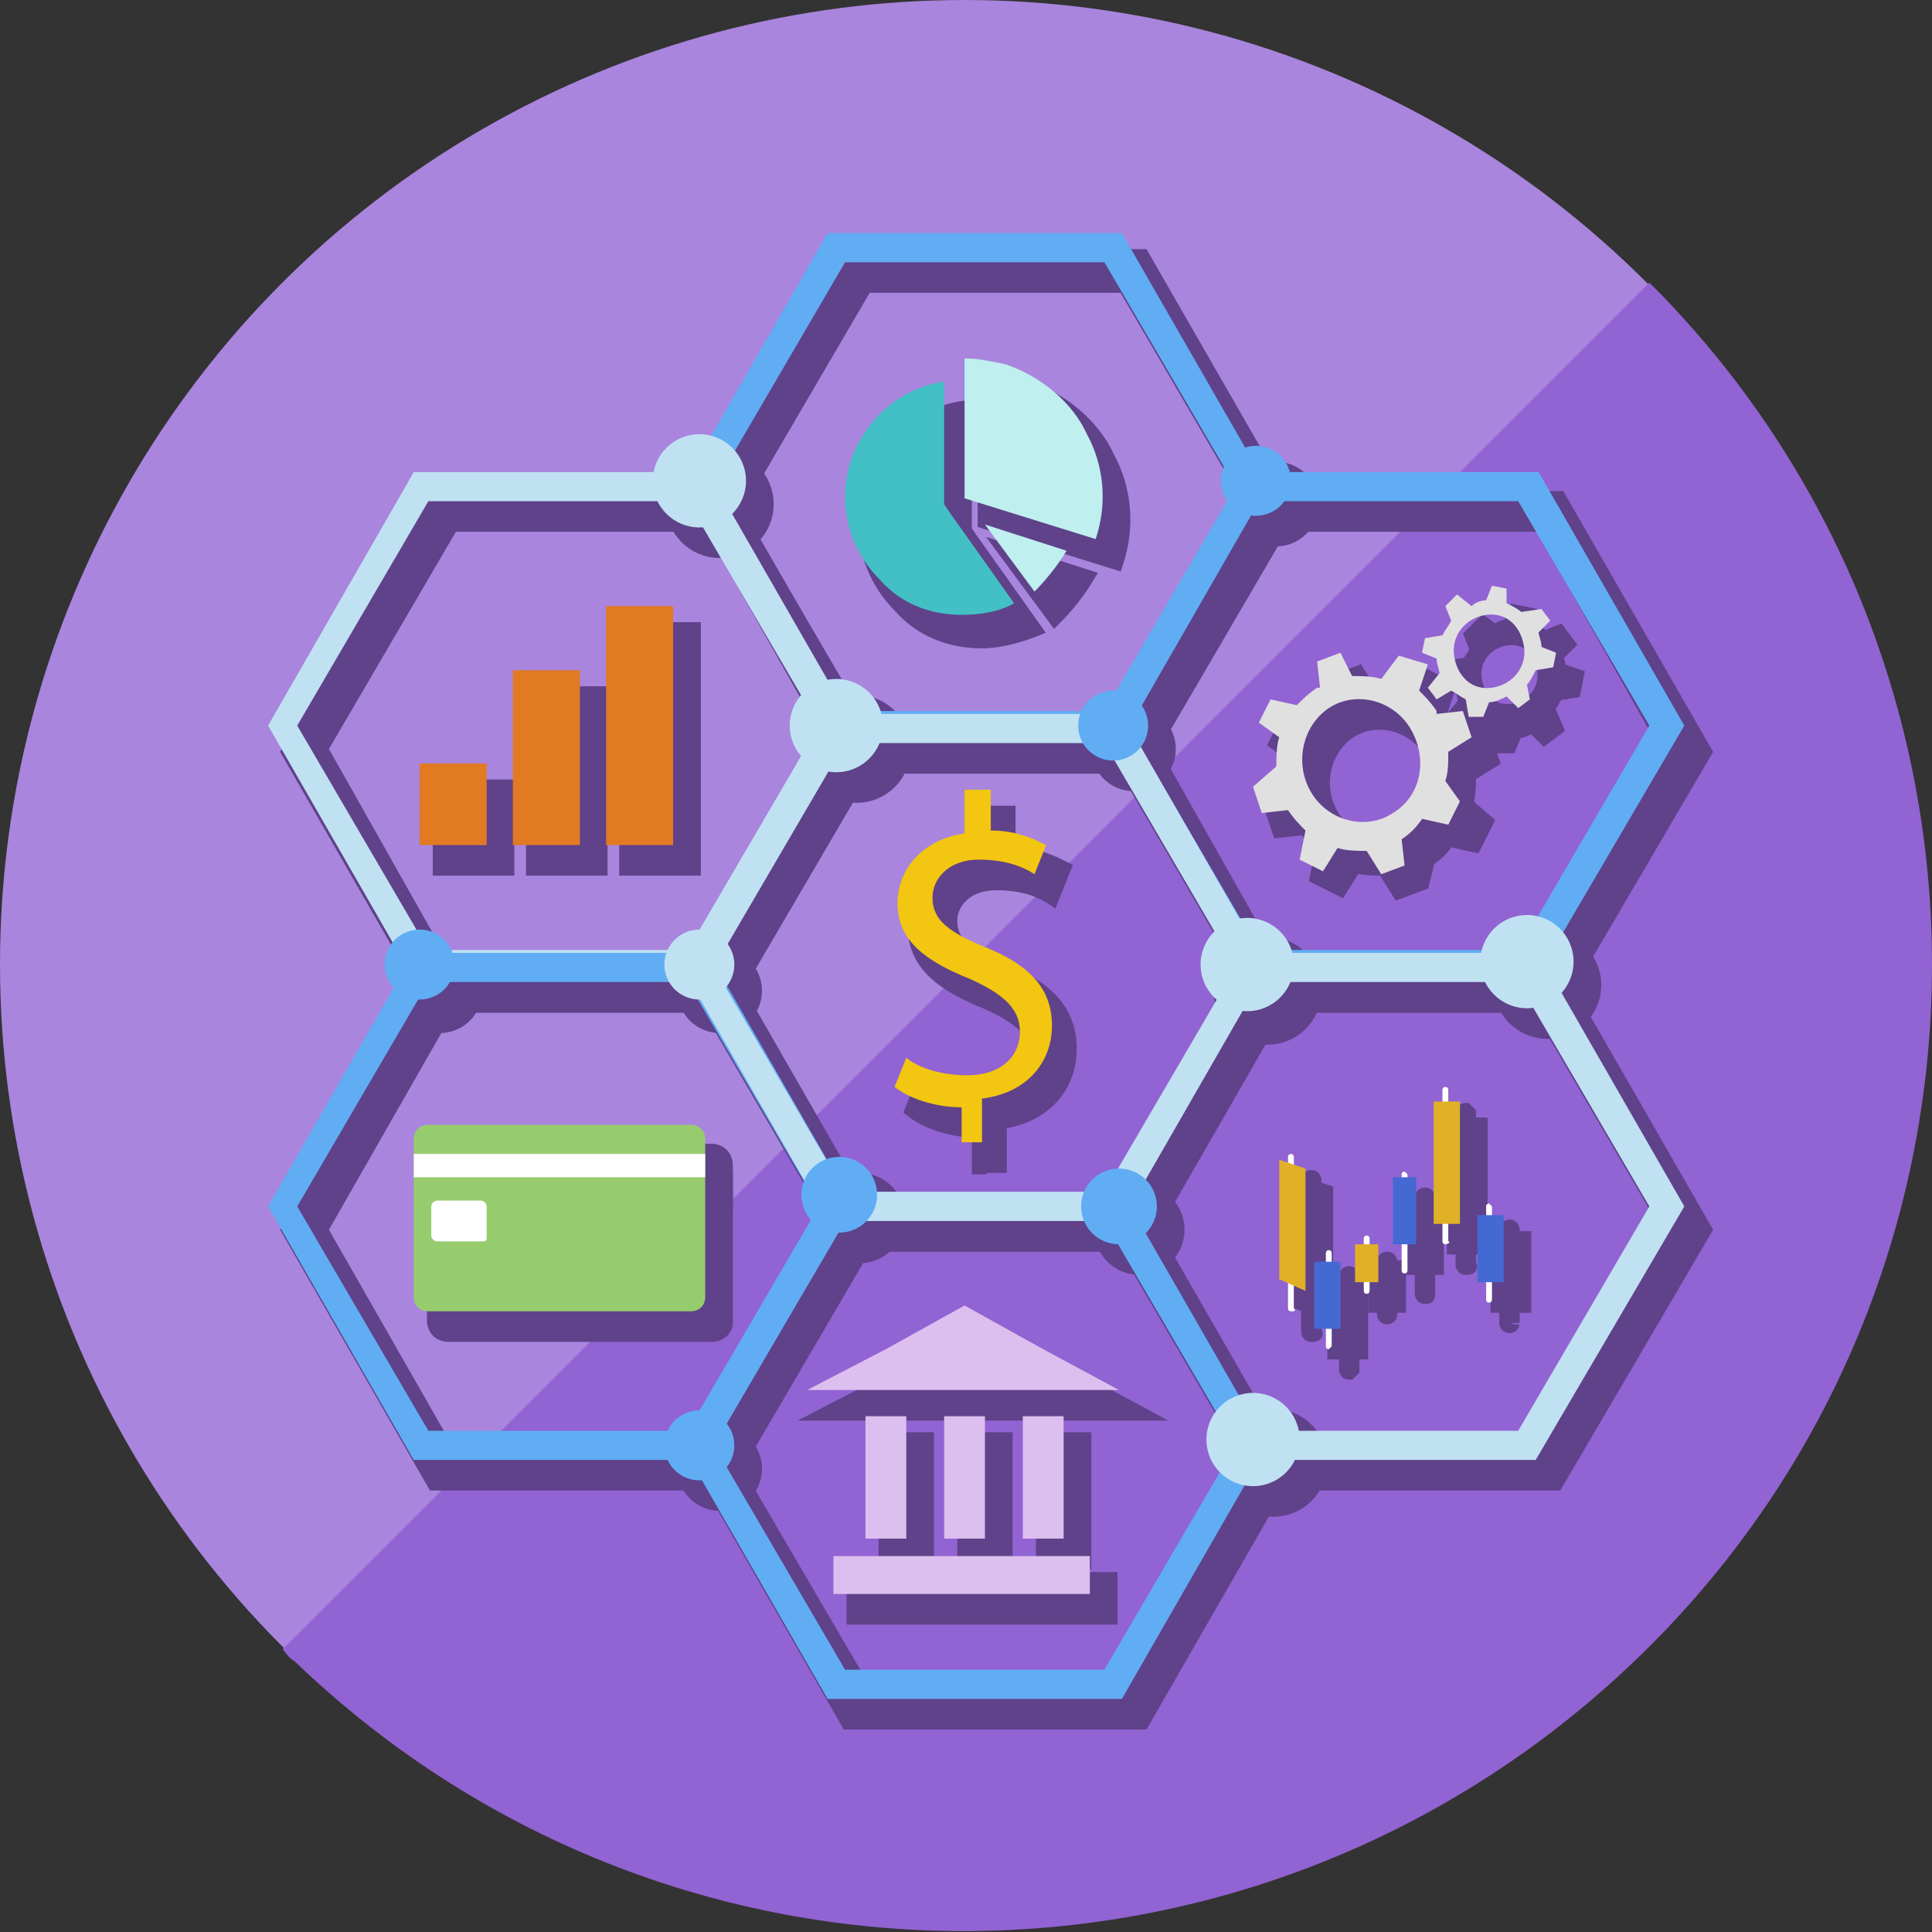 <?xml version="1.0" encoding="utf-8"?>
<!-- Generator: Adobe Illustrator 25.2.3, SVG Export Plug-In . SVG Version: 6.00 Build 0)  -->
<svg version="1.1" id="圖層_1" xmlns="http://www.w3.org/2000/svg" xmlns:xlink="http://www.w3.org/1999/xlink" x="0px" y="0px"
	 viewBox="0 0 66.3 66.3" style="enable-background:new 0 0 66.3 66.3;" xml:space="preserve">
<rect x="0" y="0" width="66.3" height="66.3" fill="#333333" stroke="none"/>
<style type="text/css">
	.st0{fill:#A985DD;}
	.st1{fill:#9263D3;}
	.st2{fill:#5F428A;stroke:#5F428A;stroke-width:0.5;stroke-miterlimit:10;}
	.st3{fill:#60ADF4;}
	.st4{fill:#C0E1F2;}
	.st5{fill:#F2C611;}
	.st6{fill:#E27A24;}
	.st7{fill:#E0E0E0;}
	.st8{fill:#FFFFFF;}
	.st9{fill:#E0B027;}
	.st10{fill:#4469D3;}
	.st11{fill:#BFEFEE;}
	.st12{fill:#42C0C6;}
	.st13{fill:#97CC6E;}
	.st14{fill:#DDBFEF;}
</style>
<g>
	<circle class="st0" cx="33.1" cy="33.1" r="33.1"/>
	<path class="st1" d="M9.7,56.6c0.1,0.1,0.2,0.3,0.4,0.4C23.3,69.7,44.2,69.3,57,56.1c12.4-12.8,12.4-33.2,0-46l-0.4-0.4L9.7,56.6z"
		/>
	<g>
		<g>
			<path class="st2" d="M53.4,34.5H43.4l-5-8.7l5-8.7h10.1l5,8.7L53.4,34.5z M43.9,33.5h8.9l4.5-7.7L52.9,18h-8.9l-4.5,7.7
				L43.9,33.5z"/>
			<path class="st2" d="M53.4,50.9H43.4l-5-8.7l5-8.7h10.1l5,8.7L53.4,50.9z M43.9,49.9h8.9l4.5-7.7l-4.5-7.7h-8.9l-4.5,7.7
				L43.9,49.9z"/>
			<path class="st2" d="M39.2,26.2H29.1l-5-8.7l5-8.7h10.1l5,8.7L39.2,26.2z M29.7,25.2h8.9l4.5-7.7l-4.5-7.7h-8.9l-4.5,7.7
				L29.7,25.2z"/>
			<path class="st2" d="M24.9,34.5H14.9l-5-8.7l5-8.7h10.1l5,8.7L24.9,34.5z M15.4,33.5h8.9l4.5-7.7L24.4,18h-8.9L11,25.7L15.4,33.5
				z"/>
			<path class="st2" d="M39.2,59.1H29.1l-5-8.7l5-8.7h10.1l5,8.7L39.2,59.1z M29.7,58.1h8.9l4.5-7.7l-4.5-7.7h-8.9l-4.5,7.7
				L29.7,58.1z"/>
			<path class="st2" d="M24.9,50.9H14.9l-5-8.7l5-8.7h10.1l5,8.7L24.9,50.9z M15.4,49.9h8.9l4.5-7.7l-4.5-7.7h-8.9L11,42.2
				L15.4,49.9z"/>
			<path class="st2" d="M39.2,42.7H29.1l-5-8.7l5-8.7h10.1l5,8.7L39.2,42.7z M29.7,41.7h8.9l4.5-7.7l-4.5-7.7h-8.9L25.2,34
				L29.7,41.7z"/>
			<circle class="st2" cx="24.7" cy="34" r="1.2"/>
			<circle class="st2" cx="29.4" cy="25.7" r="1.6"/>
			<circle class="st2" cx="43.5" cy="34" r="1.6"/>
			<circle class="st2" cx="38.9" cy="25.7" r="1.2"/>
			<circle class="st2" cx="29.5" cy="41.8" r="1.3"/>
			<circle class="st2" cx="39.1" cy="42.2" r="1.3"/>
			<circle class="st2" cx="15.1" cy="34" r="1.2"/>
			<circle class="st2" cx="24.7" cy="50.4" r="1.2"/>
			<circle class="st2" cx="24.7" cy="17.3" r="1.6"/>
			<circle class="st2" cx="53.1" cy="33.8" r="1.6"/>
			<circle class="st2" cx="43.7" cy="50.2" r="1.6"/>
			<circle class="st2" cx="43.8" cy="17.3" r="1.2"/>
			<g>
				<path class="st2" d="M33.6,40.3v-1.5c-0.9,0-1.8-0.3-2.3-0.7l0.4-1c0.5,0.4,1.3,0.6,2.1,0.6c1.1,0,1.8-0.6,1.8-1.5
					c0-0.8-0.6-1.3-1.7-1.8c-1.5-0.6-2.5-1.3-2.5-2.6c0-1.2,0.9-2.2,2.3-2.4v-1.5h0.9v1.4c0.9,0,1.5,0.3,1.9,0.5l-0.4,1
					c-0.3-0.2-0.9-0.5-1.9-0.5c-1.1,0-1.6,0.7-1.6,1.3c0,0.8,0.6,1.2,1.8,1.7c1.5,0.6,2.3,1.4,2.3,2.7c0,1.2-0.8,2.3-2.4,2.5v1.5
					H33.6z"/>
			</g>
			<g>
				<g>
					<rect x="15.1" y="27" class="st2" width="2.3" height="2.8"/>
				</g>
				<g>
					<rect x="18.3" y="23.8" class="st2" width="2.3" height="6"/>
				</g>
				<g>
					<rect x="21.5" y="21.6" class="st2" width="2.3" height="8.2"/>
				</g>
			</g>
		</g>
		<g>
			<g>
				<g>
					<path class="st2" d="M50.3,27.6c0.1-0.3,0.1-0.6,0.1-1l0.8-0.5l-0.3-0.9l-0.9,0.1c0,0,0,0,0-0.1c-0.2-0.3-0.4-0.5-0.6-0.7
						l0.3-0.9l-0.8-0.4L48.1,24c-0.3-0.1-0.7-0.1-1-0.1l-0.5-0.8l-0.8,0.3l0.1,0.9c0,0,0,0-0.1,0c-0.3,0.2-0.5,0.4-0.7,0.6l-0.9-0.2
						l-0.4,0.8l0.7,0.5c-0.1,0.3-0.1,0.7-0.1,1l-0.8,0.6l0.3,0.9l0.9-0.1c0,0,0,0,0,0c0.2,0.3,0.4,0.5,0.6,0.7l-0.2,1l0.8,0.4
						l0.5-0.8c0.3,0.1,0.7,0.1,1,0.1l0.5,0.8l0.8-0.3L49,29.5c0,0,0,0,0,0c0.3-0.2,0.5-0.4,0.7-0.7l0.9,0.2l0.4-0.8L50.3,27.6z
						 M48.5,28.7c-0.9,0.6-2.2,0.3-2.8-0.7c-0.6-1-0.3-2.3,0.6-2.9c0.9-0.6,2.2-0.3,2.8,0.7C49.7,26.8,49.5,28.1,48.5,28.7z"/>
				</g>
			</g>
		</g>
		<g>
			<g>
				<g>
					<path class="st2" d="M53.1,24.3c0.1-0.1,0.2-0.3,0.3-0.5l0.6-0.1l0.1-0.5L53.5,23c0,0,0,0,0,0c0-0.2-0.1-0.4-0.1-0.5l0.4-0.4
						l-0.3-0.4l-0.5,0.2c-0.1-0.1-0.3-0.2-0.5-0.3l0-0.5l-0.5-0.1l-0.2,0.5c0,0,0,0,0,0c-0.2,0-0.4,0.1-0.5,0.2l-0.4-0.3l-0.4,0.4
						l0.2,0.5c-0.1,0.2-0.2,0.3-0.3,0.5l-0.6,0.1l-0.1,0.5l0.5,0.2c0,0,0,0,0,0c0,0.2,0.1,0.4,0.1,0.5l-0.4,0.5l0.3,0.4l0.5-0.3
						c0.2,0.1,0.3,0.2,0.5,0.3l0.1,0.6l0.5,0l0.2-0.5c0,0,0,0,0,0c0.2,0,0.4-0.1,0.6-0.2l0.4,0.4l0.4-0.3L53.1,24.3z M51.9,24.4
						c-0.7,0.1-1.2-0.4-1.3-1.1c-0.1-0.7,0.4-1.3,1.1-1.4c0.7-0.1,1.2,0.4,1.3,1.1C53.1,23.7,52.6,24.3,51.9,24.4z"/>
				</g>
			</g>
		</g>
		<g>
			<g>
				<g>
					<g>
						<path class="st2" d="M45,45.8c-0.1,0-0.1-0.1-0.1-0.1v-5.2c0-0.1,0.1-0.1,0.1-0.1c0.1,0,0.1,0.1,0.1,0.1v5.2
							C45.2,45.8,45.1,45.8,45,45.8z"/>
					</g>
					<g>
						<polygon class="st2" points="45.5,40.9 44.6,40.6 44.6,44.7 45.5,45.1 						"/>
					</g>
				</g>
				<g>
					<g>
						<path class="st2" d="M50.3,43.5c-0.1,0-0.1-0.1-0.1-0.1v-5.2c0-0.1,0.1-0.1,0.1-0.1s0.1,0.1,0.1,0.1v5.2
							C50.5,43.5,50.4,43.5,50.3,43.5z"/>
					</g>
					<g>
						<rect x="49.9" y="38.6" class="st2" width="0.9" height="4.2"/>
					</g>
				</g>
				<g>
					<g>
						<path class="st2" d="M46.3,47.1c-0.1,0-0.1-0.1-0.1-0.1v-3.2c0-0.1,0.1-0.1,0.1-0.1c0.1,0,0.1,0.1,0.1,0.1V47
							C46.4,47,46.3,47.1,46.3,47.1z"/>
					</g>
					<g>
						<rect x="45.8" y="44.1" class="st2" width="0.9" height="2.3"/>
					</g>
				</g>
				<g>
					<g>
						<path class="st2" d="M51.8,45.5c-0.1,0-0.1-0.1-0.1-0.1v-3.2c0-0.1,0.1-0.1,0.1-0.1c0.1,0,0.1,0.1,0.1,0.1v3.2
							C51.9,45.4,51.9,45.5,51.8,45.5z"/>
					</g>
					<g>
						<rect x="51.4" y="42.5" class="st2" width="0.9" height="2.3"/>
					</g>
				</g>
				<g>
					<g>
						<path class="st2" d="M47.6,45.2c-0.1,0-0.1-0.1-0.1-0.1v-1.8c0-0.1,0.1-0.1,0.1-0.1c0.1,0,0.1,0.1,0.1,0.1v1.8
							C47.7,45.2,47.6,45.2,47.6,45.2z"/>
					</g>
					<g>
						<rect x="47.2" y="43.5" class="st2" width="0.8" height="1.3"/>
					</g>
				</g>
				<g>
					<g>
						<path class="st2" d="M48.9,44.5c-0.1,0-0.1-0.1-0.1-0.1v-3.3c0-0.1,0.1-0.1,0.1-0.1c0.1,0,0.1,0.1,0.1,0.1v3.3
							C49,44.5,49,44.5,48.9,44.5z"/>
					</g>
					<g>
						<rect x="48.5" y="41.2" class="st2" width="0.8" height="2.3"/>
					</g>
				</g>
			</g>
		</g>
		<g>
			<path class="st2" d="M34.5,18.9l2.8,0.9c-0.3,0.5-0.7,1-1.1,1.4L34.5,18.9z"/>
			<path class="st2" d="M33.8,17.9v-4.8c0.5,0,0.9,0.1,1.4,0.2c1.2,0.4,2.3,1.3,2.8,2.4c0.6,1.1,0.7,2.4,0.3,3.6L33.8,17.9z"/>
			<path class="st2" d="M33.7,22c-1.1,0-2.1-0.4-2.8-1.2c-1.6-1.6-1.6-4.1,0-5.7c0.6-0.6,1.4-1,2.2-1.1v4.2l0.2,0.3l2.2,3.1
				C35,21.8,34.3,22,33.7,22L33.7,22z"/>
		</g>
		<g>
			<g>
				<path class="st2" d="M24.4,45.8h-9c-0.3,0-0.5-0.2-0.5-0.5V40c0-0.3,0.2-0.5,0.5-0.5h9c0.3,0,0.5,0.2,0.5,0.5v5.4
					C24.9,45.6,24.7,45.8,24.4,45.8z"/>
				<rect x="14.9" y="40.5" class="st2" width="10" height="0.8"/>
			</g>
			<path class="st2" d="M17.2,43.5h-1.5c-0.1,0-0.2-0.1-0.2-0.2v-1c0-0.1,0.1-0.2,0.2-0.2h1.5c0.1,0,0.2,0.1,0.2,0.2v1
				C17.4,43.4,17.4,43.5,17.2,43.5z"/>
		</g>
		<g>
			<polygon class="st2" points="33.8,48.5 28.4,48.5 31.1,47.1 33.8,45.7 36.5,47.1 39.1,48.5 			"/>
			<g>
				<rect x="30.4" y="49.4" class="st2" width="1.4" height="4.2"/>
				<rect x="35.8" y="49.4" class="st2" width="1.4" height="4.2"/>
				<rect x="33.1" y="49.4" class="st2" width="1.4" height="4.2"/>
			</g>
			<rect x="29.3" y="54.2" class="st2" width="8.8" height="1.3"/>
		</g>
	</g>
	<g>
		<g>
			<path class="st3" d="M52.7,33.6H42.7l-5-8.7l5-8.7h10.1l5,8.7L52.7,33.6z M43.2,32.6h8.9l4.5-7.7l-4.5-7.7h-8.9l-4.5,7.7
				L43.2,32.6z"/>
			<path class="st4" d="M52.7,50.1H42.7l-5-8.7l5-8.7h10.1l5,8.7L52.7,50.1z M43.2,49.1h8.9l4.5-7.7l-4.5-7.7h-8.9l-4.5,7.7
				L43.2,49.1z"/>
			<path class="st3" d="M38.5,25.4H28.4l-5-8.7l5-8.7h10.1l5,8.7L38.5,25.4z M29,24.4h8.9l4.5-7.7L37.9,9H29l-4.5,7.7L29,24.4z"/>
			<path class="st4" d="M24.2,33.6H14.2l-5-8.7l5-8.7h10.1l5,8.7L24.2,33.6z M14.7,32.6h8.9l4.5-7.7l-4.5-7.7h-8.9l-4.5,7.7
				L14.7,32.6z"/>
			<path class="st3" d="M38.5,58.3H28.4l-5-8.7l5-8.7h10.1l5,8.7L38.5,58.3z M29,57.3h8.9l4.5-7.7l-4.5-7.7H29l-4.5,7.7L29,57.3z"/>
			<path class="st3" d="M24.2,50.1H14.2l-5-8.7l5-8.7h10.1l5,8.7L24.2,50.1z M14.7,49.1h8.9l4.5-7.7l-4.5-7.7h-8.9l-4.5,7.7
				L14.7,49.1z"/>
			<path class="st4" d="M38.5,41.9H28.4l-5-8.7l5-8.7h10.1l5,8.7L38.5,41.9z M29,40.9h8.9l4.5-7.7l-4.5-7.7H29l-4.5,7.7L29,40.9z"/>
			<circle class="st4" cx="24" cy="33.1" r="1.2"/>
			<circle class="st4" cx="28.7" cy="24.9" r="1.6"/>
			<circle class="st4" cx="42.8" cy="33.1" r="1.6"/>
			<circle class="st3" cx="38.2" cy="24.9" r="1.2"/>
			<circle class="st3" cx="28.8" cy="41" r="1.3"/>
			<circle class="st3" cx="38.4" cy="41.4" r="1.3"/>
			<circle class="st3" cx="14.4" cy="33.1" r="1.2"/>
			<circle class="st3" cx="24" cy="49.6" r="1.2"/>
			<circle class="st4" cx="24" cy="16.5" r="1.6"/>
			<circle class="st4" cx="52.4" cy="33" r="1.6"/>
			<circle class="st4" cx="43" cy="49.4" r="1.6"/>
			<circle class="st3" cx="43.1" cy="16.5" r="1.2"/>
			<g>
				<path class="st5" d="M33,39.5V38c-0.9,0-1.8-0.3-2.3-0.7l0.4-1c0.5,0.4,1.3,0.6,2.1,0.6c1.1,0,1.8-0.6,1.8-1.5
					c0-0.8-0.6-1.3-1.7-1.8c-1.5-0.6-2.5-1.3-2.5-2.6c0-1.2,0.9-2.2,2.3-2.4v-1.5H34v1.4c0.9,0,1.5,0.3,1.9,0.5l-0.4,1
					c-0.3-0.2-0.9-0.5-1.9-0.5c-1.1,0-1.6,0.7-1.6,1.3c0,0.8,0.6,1.2,1.8,1.7c1.5,0.6,2.3,1.4,2.3,2.7c0,1.2-0.8,2.3-2.4,2.5v1.5H33
					z"/>
			</g>
			<g>
				<g>
					<rect x="14.4" y="26.2" class="st6" width="2.3" height="2.8"/>
				</g>
				<g>
					<rect x="17.6" y="23" class="st6" width="2.3" height="6"/>
				</g>
				<g>
					<rect x="20.8" y="20.8" class="st6" width="2.3" height="8.2"/>
				</g>
			</g>
		</g>
		<g>
			<g>
				<g>
					<path class="st7" d="M49.6,26.8c0.1-0.3,0.1-0.6,0.1-1l0.8-0.5l-0.3-0.9l-0.9,0.1c0,0,0,0,0-0.1c-0.2-0.3-0.4-0.5-0.6-0.7
						l0.3-0.9L48,22.5l-0.6,0.8c-0.3-0.1-0.7-0.1-1-0.1L46,22.4l-0.8,0.3l0.1,0.9c0,0,0,0-0.1,0c-0.3,0.2-0.5,0.4-0.7,0.6l-0.9-0.2
						l-0.4,0.8l0.7,0.5c-0.1,0.3-0.1,0.7-0.1,1L43,27l0.3,0.9l0.9-0.1c0,0,0,0,0,0c0.2,0.3,0.4,0.5,0.6,0.7l-0.2,1l0.8,0.4l0.5-0.8
						c0.3,0.1,0.7,0.1,1,0.1l0.5,0.8l0.8-0.3l-0.1-0.9c0,0,0,0,0,0c0.3-0.2,0.5-0.4,0.7-0.7l0.9,0.2l0.4-0.8L49.6,26.8z M47.8,27.9
						c-0.9,0.6-2.2,0.3-2.8-0.7c-0.6-1-0.3-2.3,0.6-2.9c0.9-0.6,2.2-0.3,2.8,0.7C49,26,48.8,27.3,47.8,27.9z"/>
				</g>
			</g>
		</g>
		<g>
			<g>
				<g>
					<path class="st7" d="M52.4,23.5c0.1-0.1,0.2-0.3,0.3-0.5l0.6-0.1l0.1-0.5l-0.5-0.2c0,0,0,0,0,0c0-0.2-0.1-0.4-0.1-0.5l0.4-0.4
						l-0.3-0.4L52.2,21c-0.1-0.1-0.3-0.2-0.5-0.3l0-0.5l-0.5-0.1L51,20.6c0,0,0,0,0,0c-0.2,0-0.4,0.1-0.5,0.2L50,20.4l-0.4,0.4
						l0.2,0.5c-0.1,0.2-0.2,0.3-0.3,0.5l-0.6,0.1l-0.1,0.5l0.5,0.2c0,0,0,0,0,0c0,0.2,0.1,0.4,0.1,0.5l-0.4,0.5l0.3,0.4l0.5-0.3
						c0.2,0.1,0.3,0.2,0.5,0.3l0.1,0.6l0.5,0l0.2-0.5c0,0,0,0,0,0c0.2,0,0.4-0.1,0.6-0.2l0.4,0.4l0.4-0.3L52.4,23.5z M51.2,23.6
						c-0.7,0.1-1.2-0.4-1.3-1.1c-0.1-0.7,0.4-1.3,1.1-1.4c0.7-0.1,1.2,0.4,1.3,1.1C52.4,22.9,51.9,23.5,51.2,23.6z"/>
				</g>
			</g>
		</g>
		<g>
			<g>
				<g>
					<g>
						<path class="st8" d="M44.3,45c-0.1,0-0.1-0.1-0.1-0.1v-5.2c0-0.1,0.1-0.1,0.1-0.1c0.1,0,0.1,0.1,0.1,0.1v5.2
							C44.5,45,44.4,45,44.3,45z"/>
					</g>
					<g>
						<polygon class="st9" points="44.8,40.1 43.9,39.8 43.9,43.9 44.8,44.3 						"/>
					</g>
				</g>
				<g>
					<g>
						<path class="st8" d="M49.6,42.7c-0.1,0-0.1-0.1-0.1-0.1v-5.2c0-0.1,0.1-0.1,0.1-0.1c0.1,0,0.1,0.1,0.1,0.1v5.2
							C49.8,42.6,49.7,42.7,49.6,42.7z"/>
					</g>
					<g>
						<rect x="49.2" y="37.8" class="st9" width="0.9" height="4.2"/>
					</g>
				</g>
				<g>
					<g>
						<path class="st8" d="M45.6,46.3c-0.1,0-0.1-0.1-0.1-0.1v-3.2c0-0.1,0.1-0.1,0.1-0.1c0.1,0,0.1,0.1,0.1,0.1v3.2
							C45.7,46.2,45.6,46.3,45.6,46.3z"/>
					</g>
					<g>
						<rect x="45.1" y="43.3" class="st10" width="0.9" height="2.3"/>
					</g>
				</g>
				<g>
					<g>
						<path class="st8" d="M51.1,44.7c-0.1,0-0.1-0.1-0.1-0.1v-3.2c0-0.1,0.1-0.1,0.1-0.1s0.1,0.1,0.1,0.1v3.2
							C51.2,44.6,51.2,44.7,51.1,44.7z"/>
					</g>
					<g>
						<rect x="50.7" y="41.7" class="st10" width="0.9" height="2.3"/>
					</g>
				</g>
				<g>
					<g>
						<path class="st8" d="M46.9,44.4c-0.1,0-0.1-0.1-0.1-0.1v-1.8c0-0.1,0.1-0.1,0.1-0.1c0.1,0,0.1,0.1,0.1,0.1v1.8
							C47,44.3,47,44.4,46.9,44.4z"/>
					</g>
					<g>
						<rect x="46.5" y="42.7" class="st9" width="0.8" height="1.3"/>
					</g>
				</g>
				<g>
					<g>
						<path class="st8" d="M48.2,43.7c-0.1,0-0.1-0.1-0.1-0.1v-3.3c0-0.1,0.1-0.1,0.1-0.1s0.1,0.1,0.1,0.1v3.3
							C48.3,43.6,48.3,43.7,48.2,43.7z"/>
					</g>
					<g>
						<rect x="47.8" y="40.4" class="st10" width="0.8" height="2.3"/>
					</g>
				</g>
			</g>
		</g>
		<g>
			<path class="st11" d="M33.8,18l2.8,0.9c-0.3,0.5-0.7,1-1.1,1.4L33.8,18z"/>
			<path class="st11" d="M33.1,17.1v-4.8c0.5,0,0.9,0.1,1.4,0.2c1.2,0.4,2.3,1.3,2.8,2.4c0.6,1.1,0.7,2.4,0.3,3.6L33.1,17.1z"/>
			<path class="st12" d="M33,21.1c-1.1,0-2.1-0.4-2.8-1.2c-1.6-1.6-1.6-4.1,0-5.7c0.6-0.6,1.4-1,2.2-1.1v4.2l0.2,0.3l2.2,3.1
				C34.3,21,33.6,21.1,33,21.1L33,21.1z"/>
		</g>
		<g>
			<g>
				<path class="st13" d="M23.7,45h-9c-0.3,0-0.5-0.2-0.5-0.5v-5.4c0-0.3,0.2-0.5,0.5-0.5h9c0.3,0,0.5,0.2,0.5,0.5v5.4
					C24.2,44.8,24,45,23.7,45z"/>
				<rect x="14.2" y="39.6" class="st8" width="10" height="0.8"/>
			</g>
			<path class="st8" d="M16.5,42.6h-1.5c-0.1,0-0.2-0.1-0.2-0.2v-1c0-0.1,0.1-0.2,0.2-0.2h1.5c0.1,0,0.2,0.1,0.2,0.2v1
				C16.7,42.6,16.7,42.6,16.5,42.6z"/>
		</g>
		<g>
			<polygon class="st14" points="33.1,47.7 27.7,47.7 30.4,46.3 33.1,44.8 35.8,46.3 38.4,47.7 			"/>
			<g>
				<rect x="29.7" y="48.6" class="st14" width="1.4" height="4.2"/>
				<rect x="35.1" y="48.6" class="st14" width="1.4" height="4.2"/>
				<rect x="32.4" y="48.6" class="st14" width="1.4" height="4.2"/>
			</g>
			<rect x="28.6" y="53.4" class="st14" width="8.8" height="1.3"/>
		</g>
	</g>
</g>
</svg>
